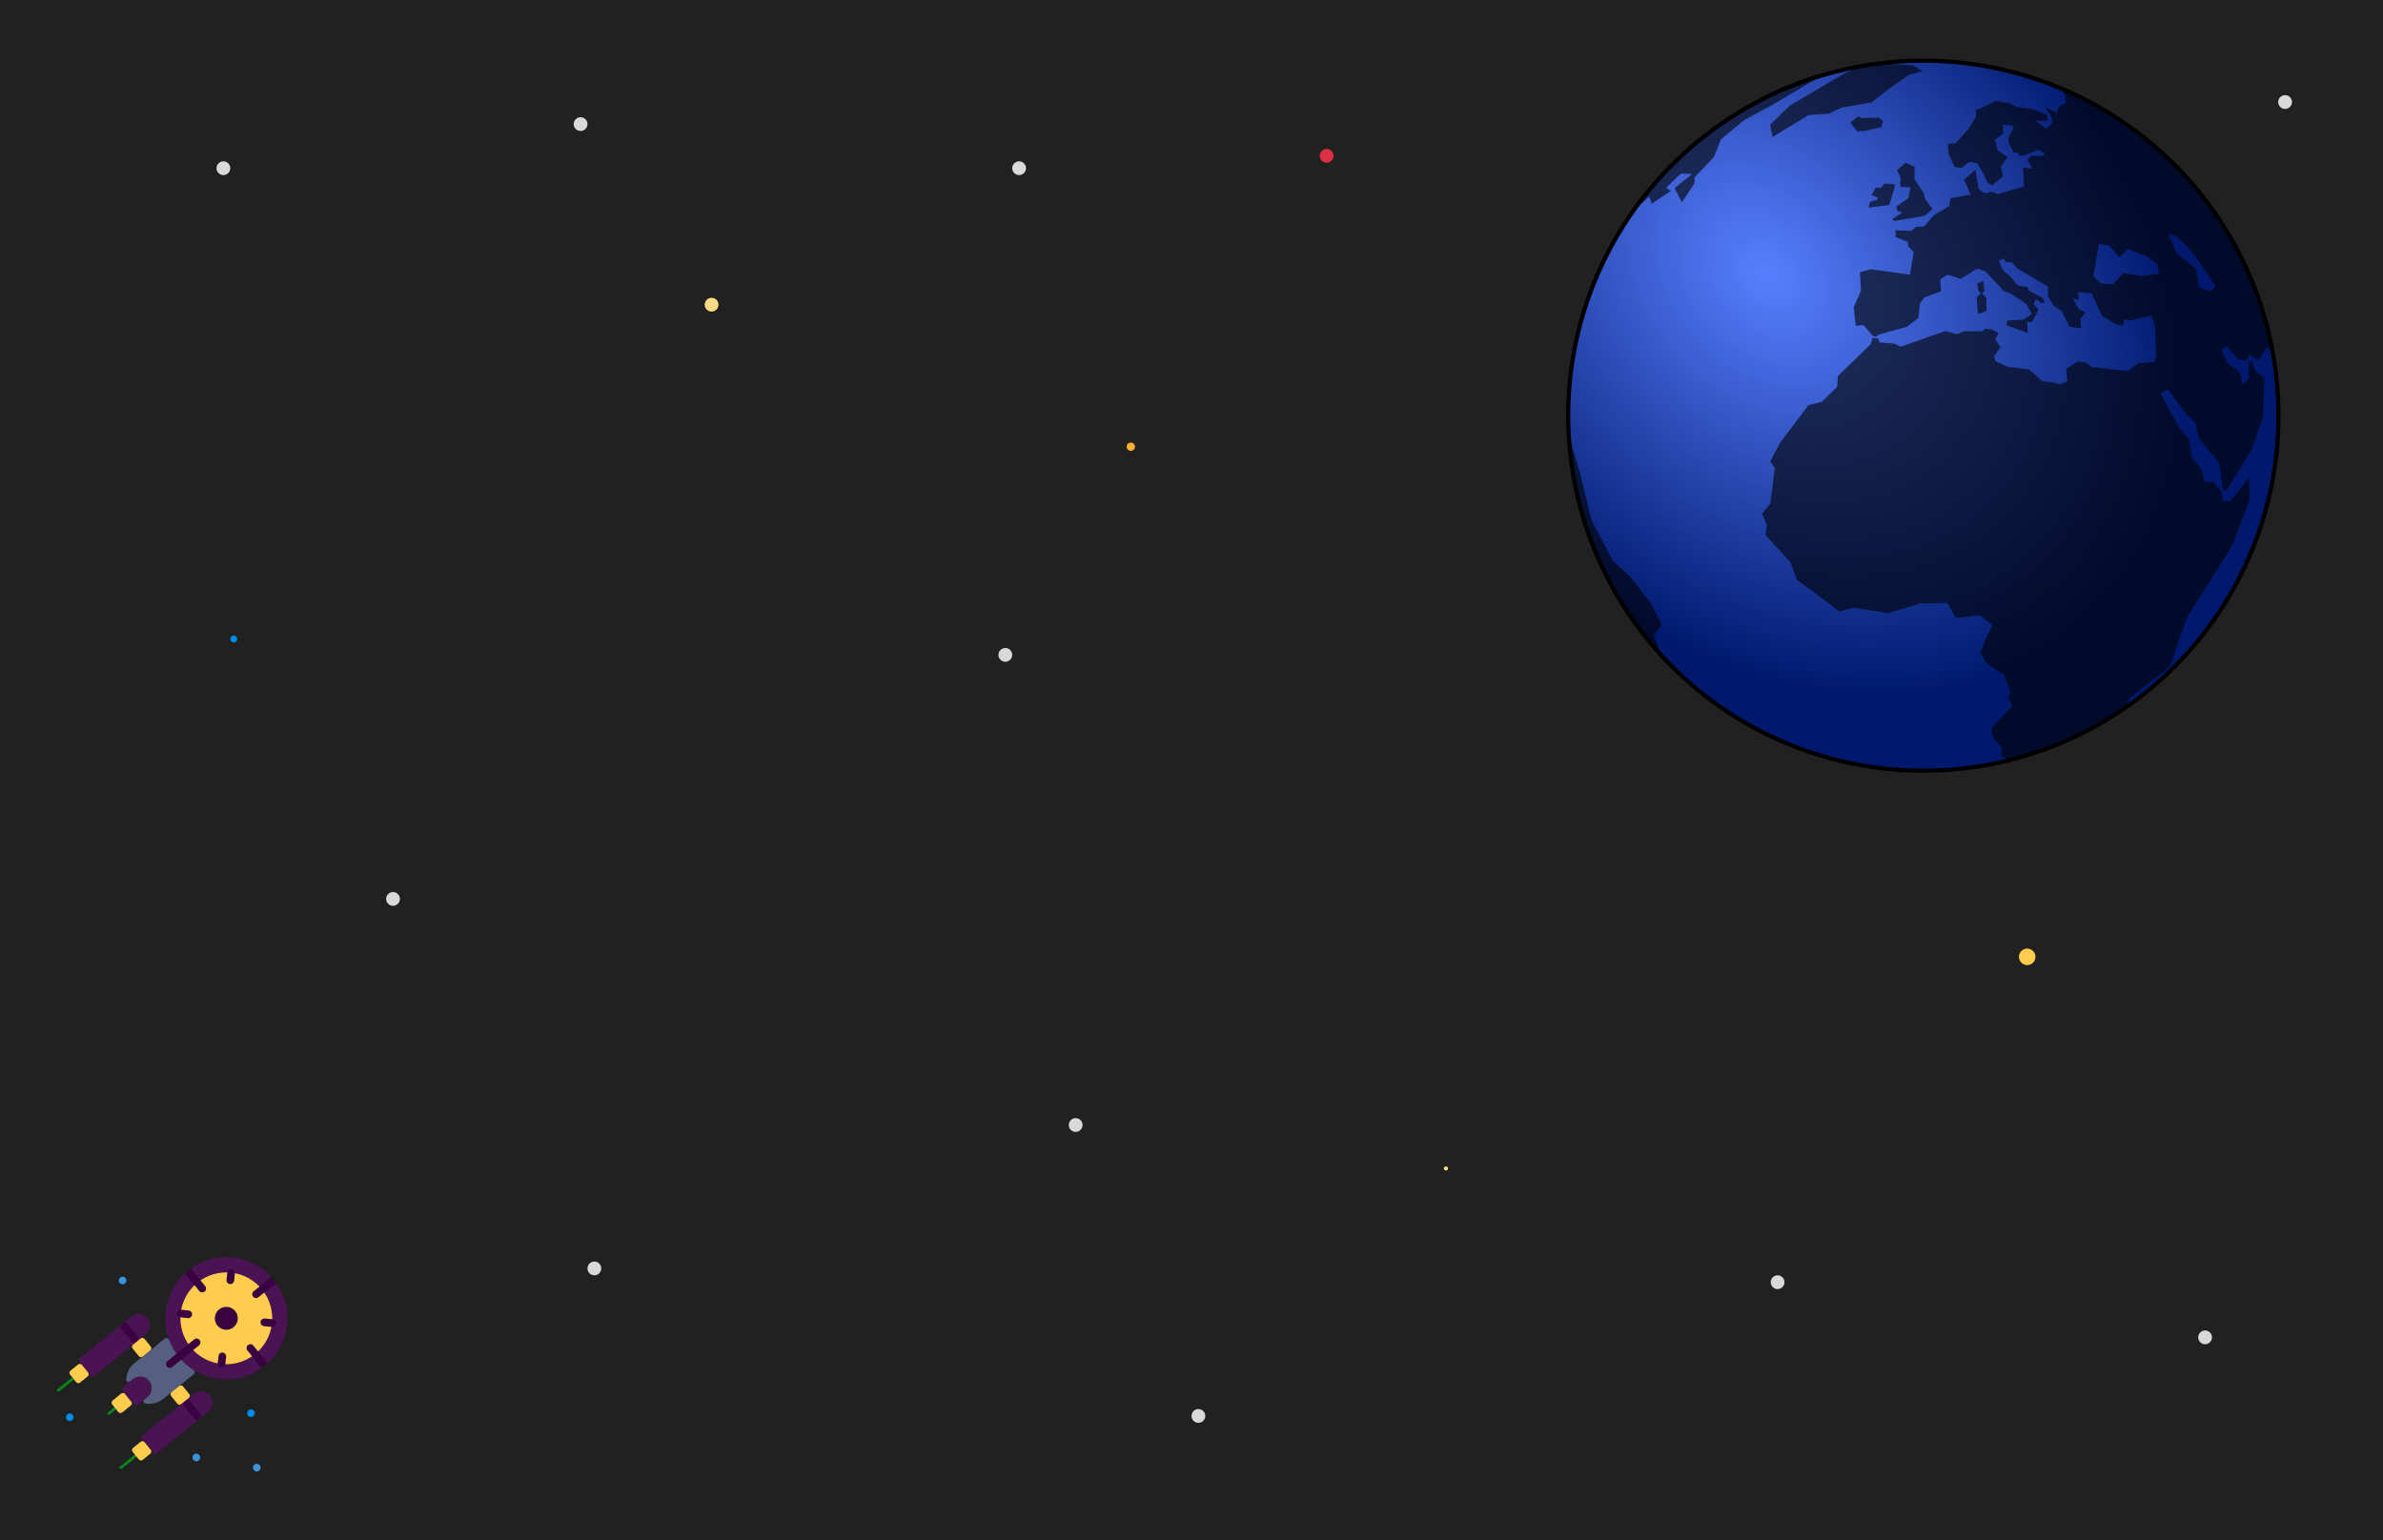 <svg width="1728" height="1117" viewBox="0 0 1728 1117" fill="none" xmlns="http://www.w3.org/2000/svg">
<rect width="1728" height="1117" fill="#212121"/>
<path fill-rule="evenodd" clip-rule="evenodd" d="M1652.2 301.504C1652.2 369.798 1625.07 435.295 1576.78 483.586C1528.48 531.877 1462.99 559.007 1394.69 559.007C1326.39 559.007 1260.9 531.877 1212.6 483.586C1164.31 435.295 1137.18 369.798 1137.18 301.504C1137.18 233.209 1164.31 167.712 1212.6 119.421C1260.9 71.13 1326.39 44 1394.69 44C1462.99 44 1528.48 71.13 1576.78 119.421C1625.07 167.712 1652.2 233.209 1652.2 301.504V301.504Z" fill="url(#paint0_radial_709_61007)" stroke="black" stroke-width="3" stroke-linecap="round" stroke-linejoin="round"/>
<path fill-rule="evenodd" clip-rule="evenodd" d="M1492.74 62.827L1497.45 68.516L1498.2 74.516L1492.45 78.016L1491.7 81.766L1483.2 78.016L1487.45 84.516L1488.2 89.516L1483.45 93.266L1476.2 87.516H1485.2L1484.2 83.266L1473.7 79.016L1462.2 77.516L1457.7 75.016L1447.2 73.266L1436.45 78.516L1432.7 79.516L1432.95 84.516L1427.7 93.266L1417.95 104.016L1412.45 104.266L1412.95 111.261L1417.2 121.021L1422.45 121.761L1427.95 117.521L1433.7 118.261L1437.95 125.521L1440.95 132.261L1444.45 134.521L1452.45 128.021L1450.95 120.761L1455.7 114.021L1448.7 109.021L1446.45 101.266L1452.7 97.016L1452.2 90.516L1459.2 91.016L1459.95 93.266L1456.45 99.516V103.516L1459.95 110.261L1463.95 111.261L1464.2 112.761H1467.95L1477.7 108.761L1482.7 111.261L1481.2 113.021H1472.45L1470.2 116.021L1473.7 122.261L1466.95 121.521L1467.7 135.261L1448.95 140.761L1444.45 139.021L1439.45 140.261L1434.95 137.261L1432.45 123.021L1424.2 130.261L1428.95 141.021L1414.45 143.761L1413.45 149.521L1402.45 156.021L1395.2 164.261L1389.45 164.521L1385.95 167.521L1374.45 167.021L1374.7 172.021L1383.7 175.521L1383.45 178.261L1387.7 183.021L1384.95 199.261L1356.45 195.261L1348.7 197.521L1349.45 210.761L1344.2 223.021L1345.7 236.261L1351.2 235.761L1358.2 243.761L1360.45 244.261L1362.2 242.761L1382.7 237.021L1390.95 230.761L1392.2 220.261L1395.45 215.761L1407.45 211.261L1406.95 202.521L1412.2 199.261L1421.95 202.261L1433.7 194.761L1439.95 197.021L1452.95 211.021L1458.2 213.021L1469.2 220.261L1473.45 227.761L1467.45 231.761L1455.7 232.521L1454.7 235.761L1470.45 241.521L1469.95 233.521H1473.45L1478.2 224.521L1474.7 220.521L1476.2 217.021L1479.7 219.521L1482.7 219.761L1481.45 216.261L1471.2 210.761L1470.2 208.261L1463.2 207.021L1457.45 200.261L1452.45 196.021L1449.45 189.021L1453.2 187.521L1454.2 190.021L1458.95 190.261L1462.95 194.761L1484.95 207.761L1485.2 215.021L1488.95 221.521L1494.95 225.521L1500.7 237.021L1508.95 238.021L1508.7 231.261L1512.2 226.761L1506.95 223.761L1502.95 215.761L1505.45 217.521L1507.45 217.261L1506.95 211.761L1516.7 212.761L1524.2 229.021L1534.32 235.141L1539.58 236.261L1540.2 231.761L1545.2 232.391L1560.08 228.891L1562.7 236.521L1563.58 258.761L1562.08 262.521L1550.2 263.521L1542.95 269.261L1517.08 266.141L1512.58 263.021L1506.45 262.141L1498.45 267.521L1499.08 276.641L1493.95 278.641L1487.45 277.141L1480.95 276.521L1471.45 268.021L1456.08 266.141L1446.95 261.891L1445.95 258.641L1450.58 251.761L1446.82 246.141L1449.2 241.641L1444.2 238.891L1439.58 238.391L1437.32 240.261H1424.08L1419.2 242.391L1410.7 240.141L1378.08 251.521L1374.08 249.261L1363.08 248.391L1361.82 245.391L1357.7 245.141L1356.7 249.521L1332.7 272.761L1332.2 280.521L1320.95 291.521L1311.45 293.761L1290.7 321.261L1283.7 334.521L1286.95 339.521L1283.7 365.261L1277.7 372.521L1281.2 380.761L1280.2 388.021L1298.45 408.021L1302.95 420.521L1333.95 443.521L1343.95 440.761L1369.45 444.761L1392.2 437.761L1412.2 437.261L1418.2 448.261L1435.7 446.261L1444.7 453.521L1439.95 463.021L1436.2 473.521L1439.95 480.521L1453.2 489.761L1458.2 502.521L1455.95 505.261L1459.45 512.021L1444.2 527.761L1444.95 534.021L1451.2 542.261L1451.45 548.521L1457.2 551.761C1488.49 545.441 1518.02 531.191 1544.2 511.201L1543.45 510.761V507.261L1573.45 483.521L1585.7 448.261L1618.7 395.521L1631.2 362.761L1630.95 346.521L1616.95 363.761L1611.95 363.521L1610.7 356.021L1604.7 349.521H1598.95L1596.45 340.521L1589.2 331.261L1587.45 318.761L1580.2 310.021L1566.7 285.261L1571.95 282.521L1585.7 300.761L1591.7 306.261L1594.95 318.521L1609.2 335.761L1611.95 355.521H1614.7L1633.2 325.021L1640.95 302.521L1641.95 273.761L1635.95 269.761L1632.7 261.761L1630.7 262.521V274.261L1626.2 279.021L1624.2 270.021L1615.7 264.021L1610.7 253.521L1614.7 251.021L1622.95 260.761L1629.2 261.021L1631.2 257.021L1637.2 261.521L1644.45 251.261L1649.35 262.321C1636.85 185.981 1596.24 113.421 1492.74 62.831L1492.74 62.827ZM1572.2 169.757L1577.45 170.757L1586.95 179.757L1595.7 191.257L1606.7 207.757L1602.7 211.017L1594.95 208.757L1592.2 194.757L1578.7 184.017L1572.2 169.757ZM1521.95 177.017L1529.2 177.757L1536.95 186.757L1543.2 180.517L1557.7 186.517L1564.45 191.757L1565.45 198.757L1552.2 200.257L1539.95 198.017L1531.95 206.257L1523.2 205.517L1517.95 200.257L1521.95 177.017Z" fill="black" fill-opacity="0.608"/>
<path fill-rule="evenodd" clip-rule="evenodd" d="M1373.37 160.321L1395.47 156.611L1401.3 151.661L1396 144.421L1394.94 140.001L1388.22 129.921L1388.4 121.081L1381.68 118.081L1375.67 123.381L1378.15 128.681L1377.97 135.581L1385.39 135.931L1383.8 143.711L1374.96 149.901L1375.67 152.721L1379.38 154.141L1372.14 158.911L1373.37 160.321V160.321Z" fill="black" fill-opacity="0.608"/>
<path fill-rule="evenodd" clip-rule="evenodd" d="M1373.9 135.751L1370.01 148.661L1354.99 150.601L1356.05 146.361L1361.35 144.951V143.181L1357.11 141.591L1360.11 136.111H1364L1366.48 133.101L1373.73 133.631L1373.9 135.751V135.751Z" fill="black" fill-opacity="0.608"/>
<path fill-rule="evenodd" clip-rule="evenodd" d="M1351.45 95.095L1364.18 92.267L1365.42 87.847L1362.41 85.373L1349.68 85.549L1347.56 84.312L1341.73 88.908L1346.5 95.095H1351.45Z" fill="black" fill-opacity="0.608"/>
<path fill-rule="evenodd" clip-rule="evenodd" d="M1438.25 203.811L1433.83 205.401L1434.54 210.531L1436.31 213.001L1433.3 215.661L1434.36 227.681L1440.37 225.731L1440.55 216.191L1437.19 212.651L1438.96 211.061L1438.25 203.811V203.811Z" fill="black" fill-opacity="0.608"/>
<path fill-rule="evenodd" clip-rule="evenodd" d="M1285.34 99.338L1311.5 83.428L1326.35 82.367L1335.19 78.125L1357.11 74.236L1367.01 66.457L1383.98 54.437L1394.23 51.608L1387.16 47.366L1369.48 46.305H1352.51L1336.6 53.73L1297.71 76.711L1283.57 90.499L1285.34 99.338V99.338Z" fill="black" fill-opacity="0.608"/>
<path fill-rule="evenodd" clip-rule="evenodd" d="M1182.81 154.491L1195.89 142.471L1197.66 147.771L1211.45 138.581L1208.26 136.111L1218.87 125.851L1227 126.211L1214.27 136.461L1219.58 146.711L1228.77 132.921V128.681L1242.91 113.831L1247.86 101.106L1264.48 87.317L1285.34 76.003L1324.58 52.669C1324.58 52.669 1244.68 67.341 1182.81 154.489V154.491Z" fill="black" fill-opacity="0.608"/>
<path fill-rule="evenodd" clip-rule="evenodd" d="M1207.2 480.471L1199.07 460.671L1205.08 453.601L1197.66 438.391L1182.45 418.601L1169.37 406.571L1154.17 377.581L1146.04 344.351L1139.32 321.371L1137.2 301.221C1132.6 401.451 1207.2 480.471 1207.2 480.471V480.471Z" fill="black" fill-opacity="0.608"/>
<path d="M183.322 979.902C184.514 978.937 186.257 979.12 187.223 980.312L192.78 987.174C193.505 988.07 194.84 988.171 195.652 987.352C210.229 972.634 212.641 949.687 201.442 932.261C200.819 931.29 199.492 931.111 198.596 931.837L191.734 937.394C191.139 937.875 190.404 938.072 189.698 937.997C188.992 937.923 188.314 937.578 187.833 936.981C186.868 935.789 187.051 934.045 188.243 933.08L195.105 927.523C196.001 926.798 196.102 925.463 195.283 924.651C180.565 910.074 157.618 907.662 140.191 918.861C139.221 919.484 139.042 920.811 139.768 921.707L145.325 928.569C146.29 929.761 146.107 931.505 144.915 932.47C144.32 932.952 143.585 933.148 142.879 933.074C142.173 932.999 141.492 932.657 141.011 932.06L135.454 925.198C134.729 924.302 133.394 924.201 132.582 925.02C116.86 940.89 115.239 966.356 129.62 984.118C144.004 1001.88 169.251 1005.59 188.043 993.509C189.013 992.885 189.192 991.558 188.466 990.662L182.909 983.8C181.946 982.611 182.13 980.867 183.322 979.902Z" fill="#4A1353"/>
<path d="M53.029 999.74L42.331 1008.4" stroke="#08851C" stroke-width="2" stroke-miterlimit="10" stroke-linecap="round"/>
<path d="M83.582 1021.4L78.874 1025.22" stroke="#08851C" stroke-width="2" stroke-miterlimit="10" stroke-linecap="round"/>
<path d="M98.419 1055.79L87.724 1064.46" stroke="#08851C" stroke-width="2" stroke-miterlimit="10" stroke-linecap="round"/>
<path d="M160.636 989.295C178.921 991.216 195.301 977.952 197.223 959.667C199.145 941.382 185.88 925.002 167.596 923.08C149.311 921.158 132.93 934.423 131.008 952.708C129.086 970.992 142.352 987.373 160.636 989.295Z" fill="#FFCC4D"/>
<path d="M122.635 971.944C122.133 970.617 120.474 970.111 119.371 971.004L97.588 988.643C93.771 991.734 91.689 996.166 91.455 1000.71C91.376 1002.25 93.134 1002.96 94.332 1001.99L96.358 1000.35C99.916 997.468 105.183 998.022 108.064 1001.58C110.945 1005.14 110.392 1010.41 106.833 1013.29L104.807 1014.93C103.61 1015.9 103.935 1017.76 105.457 1018.01C109.954 1018.72 114.721 1017.61 118.54 1014.52L140.323 996.877C141.426 995.984 141.275 994.255 140.082 993.488C136.218 991.005 132.672 987.887 129.623 984.122C126.573 980.356 124.261 976.24 122.635 971.944Z" fill="#556080"/>
<path d="M142.556 973.646L138.245 977.137" stroke="#0096E6" stroke-width="2" stroke-miterlimit="10" stroke-linecap="round"/>
<path d="M145.322 928.569L139.607 921.511C138.943 920.691 137.746 920.514 136.897 921.14C136.656 921.317 136.417 921.499 136.182 921.689C135.946 921.879 135.719 922.074 135.495 922.273C134.706 922.973 134.632 924.182 135.296 925.002L141.011 932.06L144.502 936.371C144.984 936.966 145.662 937.31 146.368 937.384C147.074 937.459 147.809 937.262 148.403 936.781C149.596 935.816 149.779 934.072 148.813 932.88L145.322 928.569Z" fill="#390342"/>
<path d="M183.732 976.001C182.767 974.809 181.023 974.626 179.831 975.591C178.639 976.556 178.456 978.3 179.421 979.492L182.912 983.803L188.627 990.861C189.291 991.681 190.488 991.858 191.338 991.232C191.578 991.055 191.817 990.873 192.052 990.683C192.288 990.493 192.516 990.298 192.739 990.099C193.528 989.399 193.602 988.189 192.938 987.37L187.223 980.312L183.732 976.001Z" fill="#390342"/>
<path d="M185.387 941.486C186.094 941.56 186.828 941.364 187.423 940.882L191.734 937.391L198.792 931.676C199.612 931.012 199.789 929.815 199.163 928.966C198.986 928.725 198.804 928.486 198.614 928.251C198.424 928.016 198.229 927.788 198.03 927.564C197.33 926.775 196.12 926.701 195.3 927.365L188.243 933.08L183.932 936.571C182.74 937.536 182.557 939.28 183.522 940.472C184.003 941.069 184.681 941.411 185.387 941.486Z" fill="#390342"/>
<path d="M167.885 920.321C166.362 920.161 164.997 921.264 164.836 922.79L164.257 928.308C164.096 929.834 165.203 931.197 166.726 931.357C168.248 931.517 169.614 930.414 169.774 928.888L170.354 923.37C170.515 921.844 169.411 920.481 167.885 920.321Z" fill="#390342"/>
<path d="M161.506 981.018C159.983 980.858 158.617 981.961 158.457 983.487L157.877 989.005C157.716 990.53 158.823 991.894 160.346 992.054C161.869 992.214 163.234 991.11 163.395 989.585L163.974 984.067C164.135 982.541 163.031 981.178 161.506 981.018Z" fill="#390342"/>
<path d="M197.513 956.908L191.995 956.328C190.472 956.168 189.107 957.271 188.946 958.797C188.786 960.323 189.892 961.686 191.415 961.846L196.933 962.426C198.456 962.586 199.822 961.483 199.982 959.957C200.142 958.431 199.039 957.068 197.513 956.908Z" fill="#390342"/>
<path d="M136.817 950.529L131.299 949.949C129.776 949.789 128.41 950.892 128.25 952.418C128.089 953.943 129.196 955.307 130.719 955.467L136.237 956.047C137.759 956.207 139.125 955.103 139.285 953.578C139.446 952.052 138.342 950.689 136.817 950.529Z" fill="#390342"/>
<path d="M163.245 964.464C167.817 964.945 171.912 961.628 172.392 957.057C172.873 952.486 169.556 948.391 164.985 947.911C160.414 947.43 156.319 950.746 155.839 955.317C155.358 959.889 158.674 963.984 163.245 964.464Z" fill="#390342"/>
<path d="M105.695 967.799L75.514 992.239L68.443 997.965C67.584 998.661 66.325 998.528 65.63 997.67L57.671 987.842C56.976 986.983 57.109 985.724 57.967 985.029L65.038 979.303L95.219 954.862C98.793 951.969 104.032 952.519 106.926 956.093C109.819 959.666 109.269 964.905 105.695 967.799Z" fill="#4A1353"/>
<path d="M56.605 989.7L51.09 994.166C50.232 994.861 50.099 996.121 50.794 996.979L55.26 1002.49C55.956 1003.35 57.215 1003.48 58.073 1002.79L63.588 998.324C64.447 997.629 64.579 996.369 63.884 995.511L59.418 989.996C58.723 989.137 57.464 989.005 56.605 989.7Z" fill="#FFCC4D"/>
<path d="M87.923 1010.75L81.643 1015.83C80.784 1016.53 80.652 1017.79 81.347 1018.65L85.813 1024.16C86.508 1025.02 87.768 1025.15 88.626 1024.46L94.906 1019.37C95.765 1018.68 95.897 1017.42 95.202 1016.56L90.736 1011.04C90.041 1010.18 88.781 1010.05 87.923 1010.75Z" fill="#FFCC4D"/>
<path d="M140.612 1010.92L110.431 1035.36L103.36 1041.08C102.501 1041.78 102.369 1043.04 103.064 1043.9L111.023 1053.72C111.718 1054.58 112.977 1054.72 113.835 1054.02L120.907 1048.29L151.088 1023.85C154.661 1020.96 155.212 1015.72 152.318 1012.15C149.427 1008.57 144.185 1008.02 140.612 1010.92Z" fill="#4A1353"/>
<path d="M87.855 963.4L95.813 973.227C96.508 974.085 97.767 974.218 98.626 973.523L99.829 972.548C100.687 971.853 100.819 970.594 100.124 969.735L92.167 959.908C91.472 959.05 90.212 958.918 89.354 959.613L88.151 960.587C87.292 961.282 87.16 962.542 87.855 963.4Z" fill="#390342"/>
<path d="M134.745 1015.66L133.542 1016.64C132.684 1017.33 132.551 1018.59 133.247 1019.45L141.204 1029.28C141.9 1030.14 143.159 1030.27 144.017 1029.57L145.221 1028.6C146.079 1027.9 146.211 1026.65 145.516 1025.79L137.559 1015.96C136.863 1015.1 135.604 1014.97 134.745 1015.66Z" fill="#390342"/>
<path d="M101.997 1045.75L96.482 1050.22C95.623 1050.91 95.491 1052.17 96.186 1053.03L100.652 1058.55C101.347 1059.41 102.606 1059.54 103.465 1058.84L108.98 1054.38C109.838 1053.68 109.971 1052.42 109.276 1051.56L104.81 1046.05C104.114 1045.19 102.855 1045.06 101.997 1045.75Z" fill="#FFCC4D"/>
<path d="M96.176 978.083L100.642 983.598C101.337 984.456 102.597 984.589 103.455 983.894L108.97 979.428C109.829 978.733 109.961 977.473 109.266 976.615L104.8 971.1C104.105 970.241 102.845 970.109 101.987 970.804L96.472 975.27C95.613 975.965 95.481 977.225 96.176 978.083Z" fill="#FFCC4D"/>
<path d="M129.919 1005.3L124.404 1009.76C123.545 1010.46 123.413 1011.72 124.108 1012.58L128.574 1018.09C129.269 1018.95 130.528 1019.08 131.387 1018.39L136.902 1013.92C137.761 1013.23 137.893 1011.97 137.198 1011.11L132.731 1005.59C132.036 1004.73 130.777 1004.6 129.919 1005.3Z" fill="#FFCC4D"/>
<path d="M185.914 1067.27C187.438 1067.43 188.803 1066.32 188.963 1064.8C189.123 1063.27 188.018 1061.91 186.494 1061.75C184.971 1061.59 183.606 1062.69 183.445 1064.22C183.285 1065.74 184.391 1067.11 185.914 1067.27Z" fill="#3B94D9"/>
<path d="M181.697 1027.77C183.22 1027.93 184.585 1026.83 184.745 1025.3C184.906 1023.78 183.8 1022.41 182.277 1022.25C180.753 1022.09 179.388 1023.2 179.228 1024.72C179.067 1026.25 180.173 1027.61 181.697 1027.77Z" fill="#008AE6"/>
<path d="M142.06 1059.87C143.584 1060.03 144.949 1058.92 145.109 1057.4C145.269 1055.87 144.164 1054.51 142.64 1054.35C141.117 1054.19 139.752 1055.29 139.591 1056.82C139.431 1058.34 140.537 1059.71 142.06 1059.87Z" fill="#3B94D9"/>
<path d="M88.606 931.515C90.129 931.675 91.494 930.569 91.654 929.046C91.814 927.522 90.709 926.157 89.185 925.997C87.662 925.837 86.297 926.942 86.136 928.466C85.976 929.989 87.082 931.354 88.606 931.515Z" fill="#3B94D9"/>
<path d="M50.286 1030.7C51.81 1030.86 53.175 1029.75 53.335 1028.23C53.495 1026.7 52.39 1025.34 50.866 1025.18C49.342 1025.02 47.977 1026.12 47.817 1027.65C47.657 1029.17 48.763 1030.54 50.286 1030.7Z" fill="#008AE6"/>
<path d="M106.834 1013.28L99.766 1019.01C98.908 1019.7 97.648 1019.57 96.953 1018.71L88.995 1008.88C88.299 1008.02 88.432 1006.76 89.29 1006.07L96.358 1000.35C99.916 997.465 105.183 998.019 108.065 1001.58C110.943 1005.13 110.389 1010.4 106.834 1013.28Z" fill="#4A1353"/>
<path d="M122.864 992.114C122.158 992.04 121.48 991.695 120.998 991.101C120.033 989.909 120.216 988.165 121.408 987.2L140.811 971.49C142.003 970.525 143.747 970.708 144.712 971.9C145.678 973.092 145.494 974.836 144.302 975.801L124.899 991.511C124.305 991.995 123.57 992.188 122.864 992.114Z" fill="#390342"/>
<circle cx="169.5" cy="463.5" r="2.5" fill="#008AE6"/>
<circle cx="162" cy="122" r="5" fill="#D9D9D9"/>
<circle cx="285" cy="652" r="5" fill="#D9D9D9"/>
<circle cx="739" cy="122" r="5" fill="#D9D9D9"/>
<circle cx="516" cy="221" r="5" fill="#FFD983"/>
<circle cx="1048.5" cy="847.5" r="1.5" fill="#FFD983"/>
<circle cx="780" cy="816" r="5" fill="#D9D9D9"/>
<circle cx="431" cy="920" r="5" fill="#D9D9D9"/>
<circle cx="1289" cy="930" r="5" fill="#D9D9D9"/>
<circle cx="1599" cy="970" r="5" fill="#D9D9D9"/>
<circle cx="421" cy="90" r="5" fill="#D9D9D9"/>
<circle cx="729" cy="475" r="5" fill="#D9D9D9"/>
<circle cx="820" cy="324" r="3" fill="#FFAC33"/>
<circle cx="1470" cy="694" r="6" fill="#FFCC4D"/>
<circle cx="869" cy="1027" r="5" fill="#D9D9D9"/>
<circle cx="962" cy="113" r="5" fill="#DD2E44"/>
<circle cx="1657" cy="74" r="5" fill="#D9D9D9"/>
<defs>
<radialGradient id="paint0_radial_709_61007" cx="0" cy="0" r="1" gradientUnits="userSpaceOnUse" gradientTransform="translate(1281.68 199.502) rotate(45.699) scale(343.738 258.944)">
<stop stop-color="#577FFF"/>
<stop offset="1" stop-color="#00196E"/>
</radialGradient>
</defs>
</svg>
